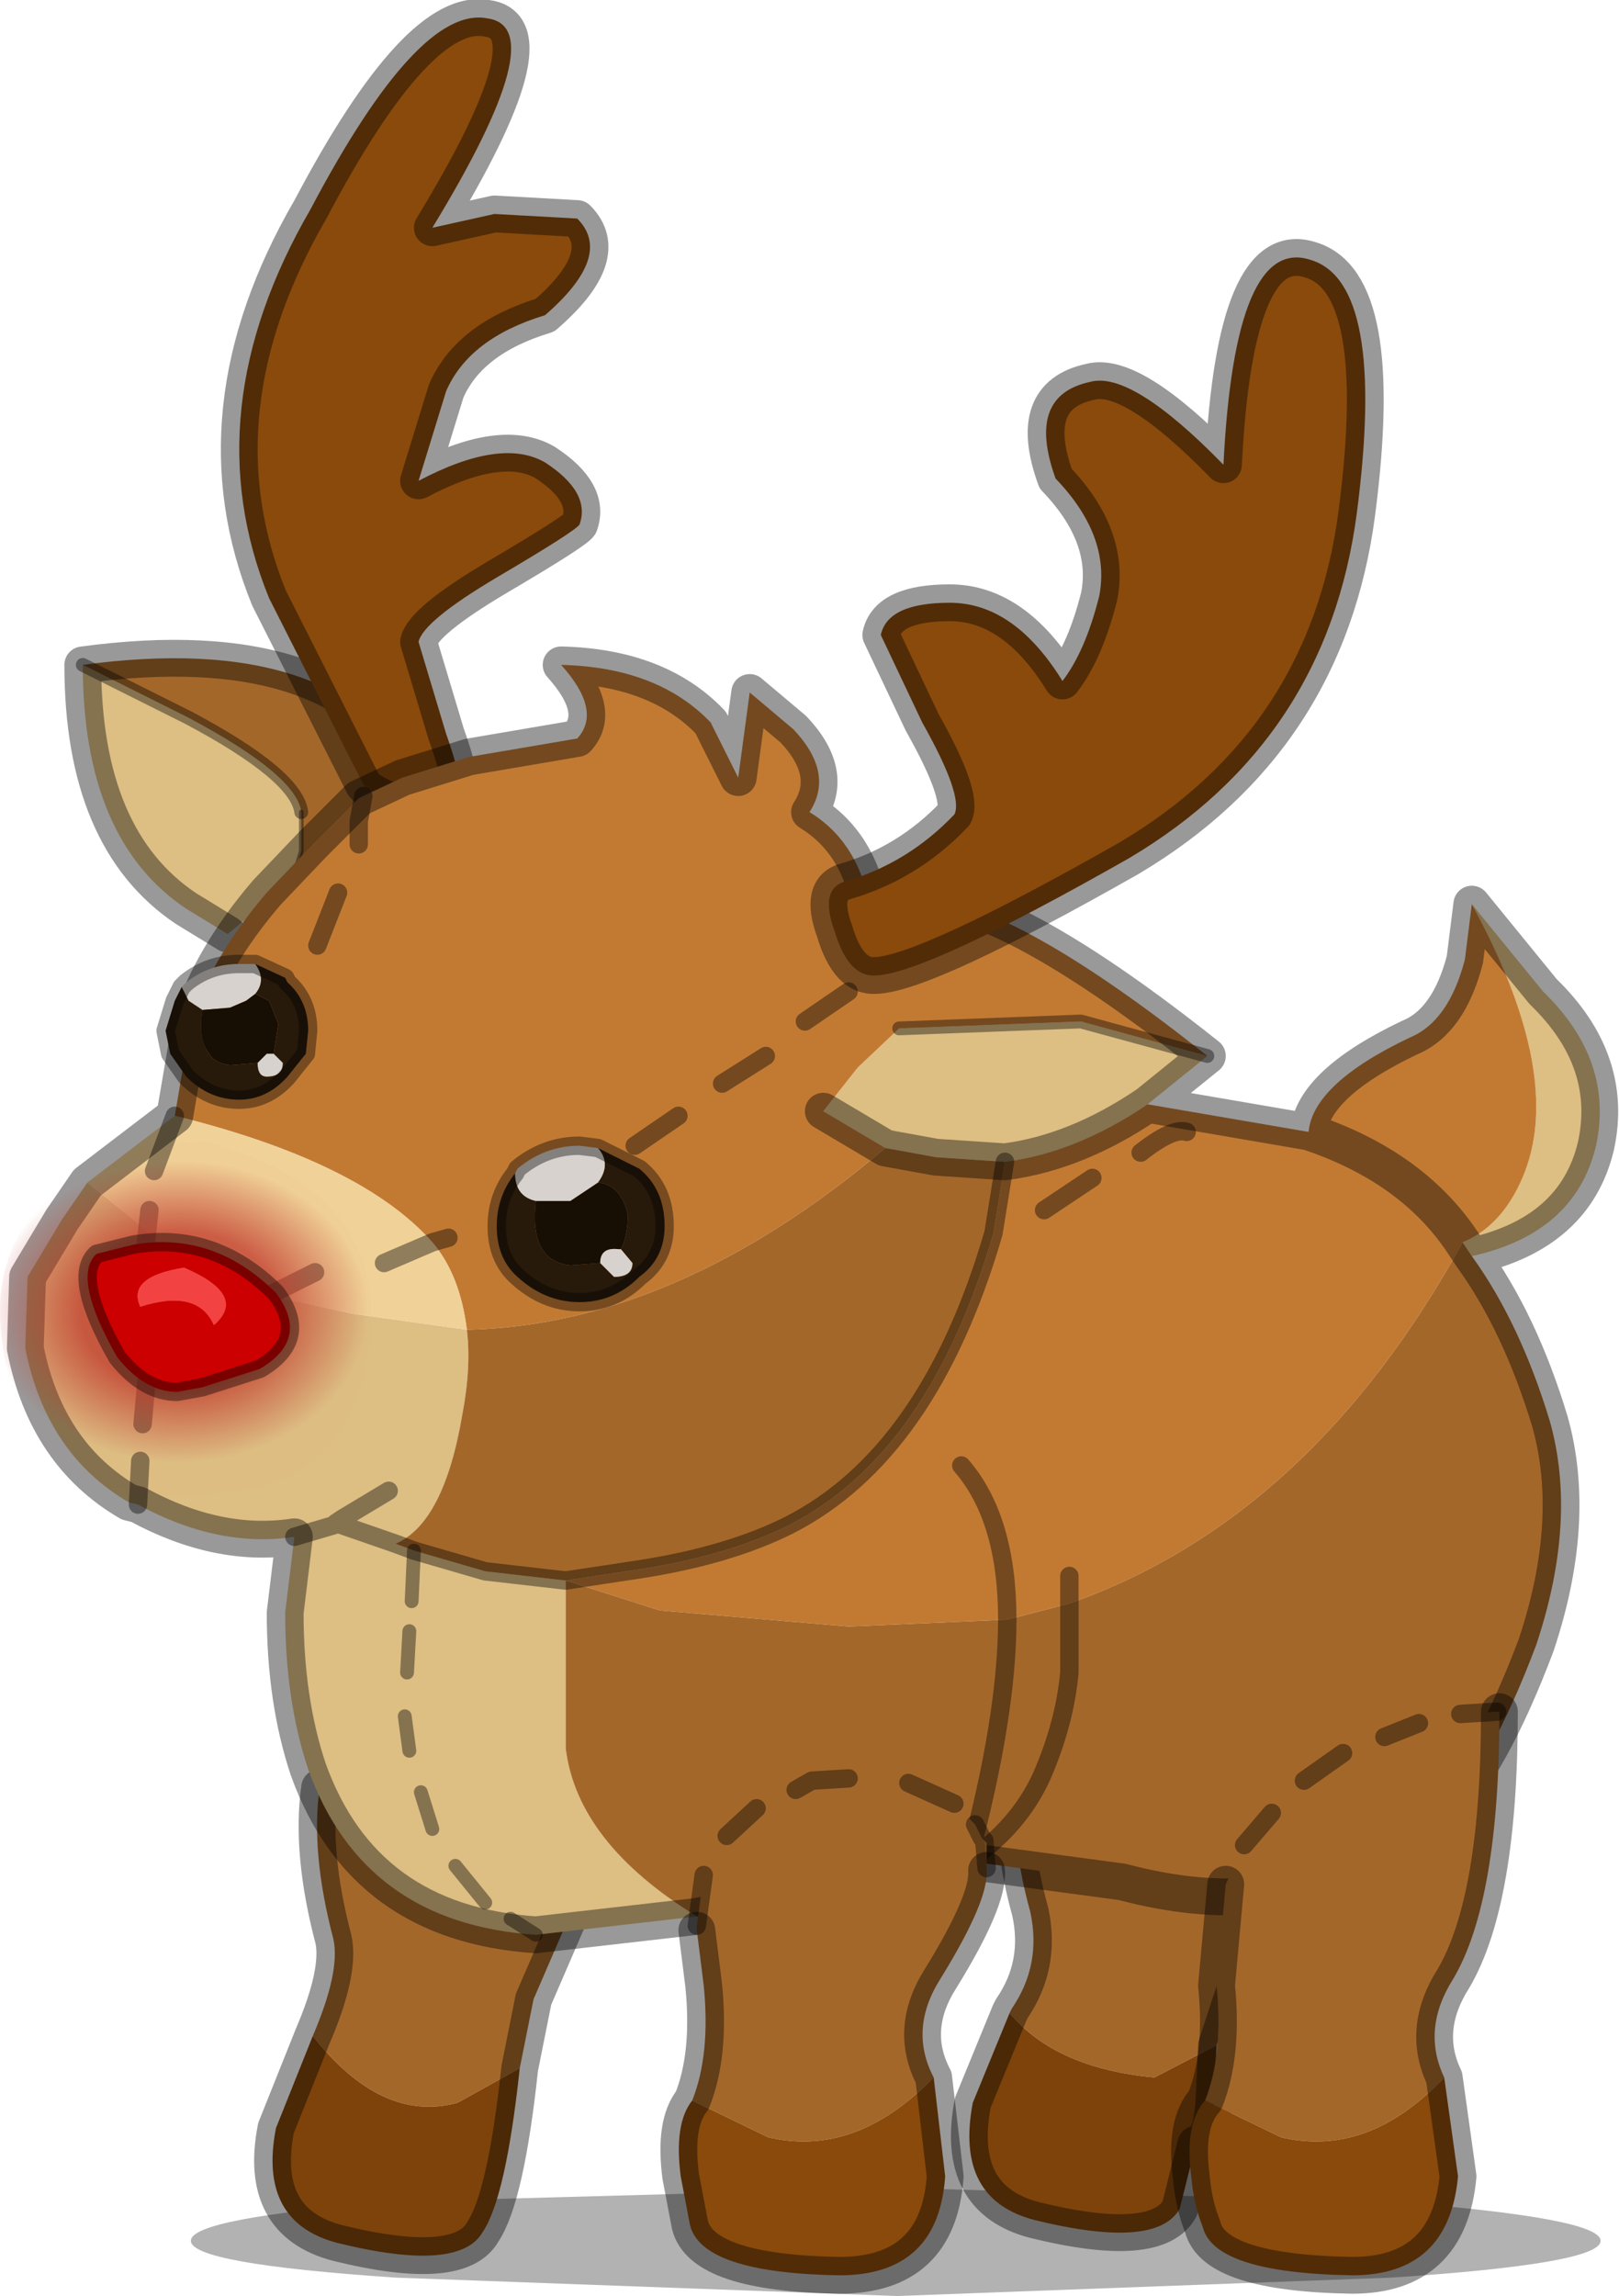 <?xml version="1.0" encoding="UTF-8" standalone="no"?>
<svg xmlns:xlink="http://www.w3.org/1999/xlink" height="49.9px" width="35.2px" xmlns="http://www.w3.org/2000/svg">
  <g transform="matrix(1.0, 0.0, 0.0, 1.0, 18.05, 48.8)">
    <use data-characterId="164" height="49.9" transform="matrix(1.0, 0.0, 0.0, 1.0, -18.05, -48.8)" width="35.2" xlink:href="#decoration190-shape0"/>
  </g>
  <defs>
    <g id="decoration190-shape0" transform="matrix(1.0, 0.0, 0.0, 1.0, 18.05, 48.8)">
      <path d="M16.75 -0.1 Q16.75 0.4 12.2 0.7 L1.45 1.1 -9.45 0.7 Q-13.9 0.4 -13.9 -0.1 -13.9 -0.6 -9.45 -0.95 L1.45 -1.25 12.2 -0.95 Q16.75 -0.6 16.75 -0.1" fill="#000000" fill-opacity="0.302" fill-rule="evenodd" stroke="none"/>
      <path d="M-13.1 -28.5 L-14.0 -29.05 Q-16.25 -30.55 -16.25 -34.35 L-13.95 -33.2 Q-11.6 -31.95 -11.5 -31.15 L-11.5 -30.3 -11.7 -29.65 -13.1 -28.5" fill="#ddbe83" fill-rule="evenodd" stroke="none"/>
      <path d="M-11.7 -29.65 L-11.5 -30.3 -11.5 -31.15 Q-11.6 -31.95 -13.95 -33.2 L-16.25 -34.35 Q-10.7 -35.1 -8.95 -31.95 L-11.7 -29.65" fill="#a4672a" fill-rule="evenodd" stroke="none"/>
      <path d="M-11.5 -31.15 Q-11.6 -31.95 -13.95 -33.2 L-16.25 -34.35" fill="none" stroke="#000000" stroke-linecap="round" stroke-linejoin="round" stroke-opacity="0.4" stroke-width="0.3"/>
      <path d="M-11.7 -29.65 L-11.5 -30.3 -11.5 -31.15" fill="none" stroke="#000000" stroke-linecap="round" stroke-linejoin="round" stroke-opacity="0.4" stroke-width="0.1"/>
      <path d="M-16.25 -34.35 Q-16.25 -30.55 -14.0 -29.05 L-13.1 -28.5 M-16.25 -34.35 Q-10.7 -35.1 -8.95 -31.95" fill="none" stroke="#000000" stroke-linecap="round" stroke-linejoin="round" stroke-opacity="0.4" stroke-width="0.8"/>
      <path d="M4.1 -10.45 L7.9 -9.25 Q8.3 -9.1 8.9 -8.45 L9.5 -7.7 8.4 -4.35 7.05 -3.65 Q4.9 -3.85 3.9 -5.05 L3.95 -5.15 Q4.6 -6.1 4.35 -7.25 3.85 -9.05 4.1 -10.45 M-11.25 -4.55 Q-10.65 -5.95 -10.8 -6.65 -11.3 -8.55 -11.1 -9.95 L-7.25 -8.75 -5.95 -7.7 -5.65 -7.2 -6.45 -5.35 -6.75 -3.85 -8.1 -3.1 Q-9.75 -2.65 -11.25 -4.55" fill="#a4672a" fill-rule="evenodd" stroke="none"/>
      <path d="M3.9 -5.05 Q4.9 -3.85 7.05 -3.65 L8.4 -4.35 8.35 -3.25 Q8.3 -2.2 7.95 -2.2 L7.6 -0.8 Q7.1 0.1 4.45 -0.55 2.7 -1.0 3.1 -3.1 L3.9 -5.05 M-11.25 -4.55 Q-9.75 -2.65 -8.1 -3.1 L-6.75 -3.85 Q-7.05 -1.05 -7.55 -0.3 -8.05 0.6 -10.7 -0.05 -12.45 -0.5 -12.05 -2.55 L-11.25 -4.55" fill="#7d430a" fill-rule="evenodd" stroke="none"/>
      <path d="M4.1 -10.45 Q3.85 -9.05 4.35 -7.25 4.6 -6.1 3.95 -5.15 L3.9 -5.05 3.1 -3.1 Q2.7 -1.0 4.45 -0.55 7.1 0.1 7.6 -0.8 L7.95 -2.2 Q8.3 -2.2 8.35 -3.25 L8.4 -4.35 9.5 -7.7 M-11.1 -9.95 Q-11.3 -8.55 -10.8 -6.65 -10.65 -5.95 -11.25 -4.55 L-12.05 -2.55 Q-12.45 -0.5 -10.7 -0.05 -8.05 0.6 -7.55 -0.3 -7.05 -1.05 -6.75 -3.85 L-6.45 -5.35 -5.65 -7.2" fill="none" stroke="#000000" stroke-linecap="round" stroke-linejoin="round" stroke-opacity="0.4" stroke-width="0.8"/>
      <path d="M-8.35 -40.3 L-8.95 -38.35 Q-7.15 -39.3 -6.2 -38.75 -5.2 -38.1 -5.45 -37.4 -5.55 -37.25 -7.25 -36.25 -8.85 -35.3 -8.95 -34.85 L-8.35 -32.85 Q-7.85 -31.45 -8.15 -31.25 L-9.3 -31.3 Q-10.0 -31.55 -10.15 -31.75 L-12.2 -35.8 Q-13.85 -39.85 -11.3 -44.25 -8.95 -48.7 -7.45 -48.4 -6.0 -48.2 -8.65 -43.85 L-7.3 -44.15 -5.5 -44.05 Q-4.7 -43.25 -6.2 -41.95 -7.85 -41.45 -8.35 -40.3" fill="#894a0b" fill-rule="evenodd" stroke="none"/>
      <path d="M-8.35 -40.3 L-8.95 -38.35 Q-7.15 -39.3 -6.2 -38.75 -5.2 -38.1 -5.45 -37.4 -5.55 -37.25 -7.25 -36.25 -8.85 -35.3 -8.95 -34.85 L-8.35 -32.85 Q-7.85 -31.45 -8.15 -31.25 L-9.3 -31.3 Q-10.0 -31.55 -10.15 -31.75 L-12.2 -35.8 Q-13.85 -39.85 -11.3 -44.25 -8.95 -48.7 -7.45 -48.4 -6.0 -48.2 -8.65 -43.85 L-7.3 -44.15 -5.5 -44.05 Q-4.7 -43.25 -6.2 -41.95 -7.85 -41.45 -8.35 -40.3 Z" fill="none" stroke="#000000" stroke-linecap="round" stroke-linejoin="round" stroke-opacity="0.4" stroke-width="0.8"/>
      <path d="M8.2 -25.85 L6.9 -24.8 Q5.35 -23.75 3.8 -23.55 L2.3 -23.65 1.2 -23.85 -0.15 -24.65 0.6 -25.6 1.5 -26.45 5.45 -26.6 8.2 -25.85 M13.95 -29.15 L15.5 -27.25 Q17.05 -25.75 16.65 -23.9 16.2 -22.0 13.95 -21.5 L13.75 -21.8 Q14.6 -22.15 15.05 -23.2 16.0 -25.4 13.95 -29.15 M-2.9 -7.15 L-6.4 -6.75 Q-10.15 -7.0 -11.35 -10.35 -11.85 -11.85 -11.85 -13.75 L-11.65 -15.4 Q-13.3 -15.15 -15.05 -16.1 L-15.25 -16.15 Q-17.05 -17.2 -17.5 -19.5 L-17.45 -21.05 -16.7 -22.3 -16.15 -23.1 -14.85 -22.05 -14.95 -21.2 -14.85 -22.05 Q-14.65 -21.2 -12.2 -20.65 L-10.4 -20.25 -7.9 -19.9 Q-7.8 -19.1 -8.0 -18.05 -8.4 -15.7 -9.45 -15.25 L-9.05 -15.1 -7.5 -14.65 -5.75 -14.45 -5.75 -10.8 Q-5.5 -8.75 -2.9 -7.15 M-9.2 -12.45 L-9.15 -13.35 -9.2 -12.45 M-9.1 -14.0 L-9.05 -15.1 -9.1 -14.0 M-11.65 -15.4 L-10.8 -15.65 -10.75 -15.7 -9.45 -15.25 -10.75 -15.7 -10.8 -15.65 -11.65 -15.4 M-14.85 -18.95 L-14.95 -17.85 -14.85 -18.95 M-10.75 -15.7 L-10.6 -15.8 -9.6 -16.4 -10.6 -15.8 -10.75 -15.7 M-15.0 -17.05 L-15.05 -16.1 -15.0 -17.05 M-8.65 -9.05 L-8.9 -9.85 -8.65 -9.05 M-9.15 -10.75 L-9.25 -11.5 -9.15 -10.75 M-7.5 -7.45 L-8.15 -8.25 -7.5 -7.45 M-6.95 -7.1 L-6.4 -6.75 -6.95 -7.1" fill="#ddbe83" fill-rule="evenodd" stroke="none"/>
      <path d="M0.9 -28.85 Q1.35 -29.35 2.05 -29.3 4.05 -29.15 8.2 -25.85 L5.45 -26.6 1.5 -26.45 0.6 -25.6 -0.15 -24.65 1.2 -23.85 Q-3.35 -20.0 -7.9 -19.9 -8.05 -21.1 -8.65 -21.8 L-8.3 -21.9 -8.65 -21.8 Q-10.2 -23.55 -14.25 -24.55 L-13.9 -26.6 Q-13.45 -28.0 -12.25 -29.4 L-11.25 -30.45 -10.25 -31.45 -10.15 -31.5 -9.3 -31.9 -7.85 -32.35 -5.5 -32.75 Q-4.95 -33.35 -5.85 -34.35 -3.75 -34.3 -2.6 -33.1 L-2.0 -31.9 -1.75 -33.75 -0.8 -32.95 Q0.1 -32.0 -0.45 -31.15 0.7 -30.45 0.9 -28.85 L0.6 -28.55 0.9 -28.85 M3.8 -23.55 Q5.35 -23.75 6.9 -24.8 L10.4 -24.2 Q10.5 -25.25 12.6 -26.25 13.45 -26.6 13.8 -27.95 L13.95 -29.15 Q16.0 -25.4 15.05 -23.2 14.6 -22.15 13.75 -21.8 10.45 -15.8 5.2 -13.95 L5.2 -14.55 5.2 -13.95 3.85 -13.6 0.4 -13.45 -3.7 -13.8 -5.75 -14.45 -4.1 -14.7 Q-2.2 -15.0 -0.9 -15.65 2.15 -17.2 3.55 -22.0 L3.8 -23.55 M13.75 -21.8 Q12.65 -23.45 10.4 -24.2 12.65 -23.45 13.75 -21.8 M6.75 -23.75 Q7.45 -24.3 7.75 -24.2 7.45 -24.3 6.75 -23.75 M2.85 -16.95 Q3.85 -15.8 3.85 -13.6 3.85 -15.8 2.85 -16.95 M-4.25 -23.9 L-3.3 -24.55 -4.25 -23.9 M-2.35 -25.25 L-1.4 -25.85 -2.35 -25.25 M-10.25 -30.45 L-10.25 -30.95 -10.15 -31.5 -10.25 -30.95 -10.25 -30.45 M-10.7 -29.4 L-11.15 -28.25 -10.7 -29.4 M4.65 -22.5 L5.7 -23.2 4.65 -22.5 M-0.55 -26.6 L0.4 -27.25 -0.55 -26.6" fill="#c27a33" fill-rule="evenodd" stroke="none"/>
      <path d="M1.2 -23.85 L2.3 -23.65 3.8 -23.55 3.55 -22.0 Q2.15 -17.2 -0.9 -15.65 -2.2 -15.0 -4.1 -14.7 L-5.75 -14.45 -3.7 -13.8 0.4 -13.45 3.85 -13.6 Q3.85 -11.5 3.0 -8.35 4.1 -9.1 4.6 -10.2 5.1 -11.35 5.2 -12.45 L5.2 -13.95 5.2 -12.45 Q5.1 -11.35 4.6 -10.2 4.1 -9.1 3.0 -8.35 3.85 -11.5 3.85 -13.6 L5.2 -13.95 Q10.45 -15.8 13.75 -21.8 L13.95 -21.5 Q15.0 -20.05 15.65 -17.9 16.25 -15.75 15.35 -13.05 14.35 -10.4 13.35 -9.45 12.4 -8.6 10.6 -7.9 8.8 -7.25 6.35 -7.9 L3.0 -8.35 -2.9 -7.15 Q-5.5 -8.75 -5.75 -10.8 L-5.75 -14.45 -7.5 -14.65 -9.05 -15.1 -9.45 -15.25 Q-8.4 -15.7 -8.0 -18.05 -7.8 -19.1 -7.9 -19.9 -3.35 -20.0 1.2 -23.85" fill="#a4672a" fill-rule="evenodd" stroke="none"/>
      <path d="M-16.15 -23.1 L-14.25 -24.55 -14.7 -23.35 -14.25 -24.55 Q-10.2 -23.55 -8.65 -21.8 -8.05 -21.1 -7.9 -19.9 L-10.4 -20.25 -12.2 -20.65 Q-14.65 -21.2 -14.85 -22.05 L-14.8 -22.5 -14.85 -22.05 -16.15 -23.1 M-9.7 -21.35 L-8.65 -21.8 -9.7 -21.35 M-11.2 -21.15 L-12.2 -20.65 -11.2 -21.15" fill="#f0d197" fill-rule="evenodd" stroke="none"/>
      <path d="M0.9 -28.85 L0.6 -28.55 M8.2 -25.85 L5.45 -26.6 1.5 -26.45 M-9.05 -15.1 L-9.1 -14.0 M-9.15 -13.35 L-9.2 -12.45 M-6.4 -6.75 L-6.95 -7.1 M-8.15 -8.25 L-7.5 -7.45 M-9.25 -11.5 L-9.15 -10.75 M-8.9 -9.85 L-8.65 -9.05" fill="none" stroke="#000000" stroke-linecap="round" stroke-linejoin="round" stroke-opacity="0.4" stroke-width="0.3"/>
      <path d="M8.2 -25.85 Q4.05 -29.15 2.05 -29.3 1.35 -29.35 0.9 -28.85 0.7 -30.45 -0.45 -31.15 0.1 -32.0 -0.8 -32.95 L-1.75 -33.75 -2.0 -31.9 -2.6 -33.1 Q-3.75 -34.3 -5.85 -34.35 -4.95 -33.35 -5.5 -32.75 L-7.85 -32.35 -9.3 -31.9 -10.15 -31.5 -10.25 -31.45 -11.25 -30.45 -12.25 -29.4 Q-13.45 -28.0 -13.9 -26.6 L-14.25 -24.55 -16.15 -23.1 -16.7 -22.3 -17.45 -21.05 -17.5 -19.5 Q-17.05 -17.2 -15.25 -16.15 L-15.05 -16.1 Q-13.3 -15.15 -11.65 -15.4 L-11.85 -13.75 Q-11.85 -11.85 -11.35 -10.35 -10.15 -7.0 -6.4 -6.75 L-2.9 -7.15 3.0 -8.35 6.35 -7.9 Q8.8 -7.25 10.6 -7.9 12.4 -8.6 13.35 -9.45 14.35 -10.4 15.35 -13.05 16.25 -15.75 15.65 -17.9 15.0 -20.05 13.95 -21.5 L13.75 -21.8 Q12.65 -23.45 10.4 -24.2 10.5 -25.25 12.6 -26.25 13.45 -26.6 13.8 -27.95 L13.95 -29.15 15.5 -27.25 Q17.05 -25.75 16.65 -23.9 16.2 -22.0 13.95 -21.5 M6.9 -24.8 L8.2 -25.85 M-0.15 -24.65 L1.2 -23.85 2.3 -23.65 3.8 -23.55 Q5.35 -23.75 6.9 -24.8 L10.4 -24.2" fill="none" stroke="#000000" stroke-linecap="round" stroke-linejoin="round" stroke-opacity="0.4" stroke-width="0.8"/>
      <path d="M5.2 -13.95 L5.2 -12.45 Q5.1 -11.35 4.6 -10.2 4.1 -9.1 3.0 -8.35 3.85 -11.5 3.85 -13.6 3.85 -15.8 2.85 -16.95 M7.75 -24.2 Q7.45 -24.3 6.75 -23.75 M-5.75 -14.45 L-4.1 -14.7 Q-2.2 -15.0 -0.9 -15.65 2.15 -17.2 3.55 -22.0 L3.8 -23.55 M5.2 -14.55 L5.2 -13.95 M5.7 -23.2 L4.65 -22.5 M-11.15 -28.25 L-10.7 -29.4 M-10.15 -31.5 L-10.25 -30.95 -10.25 -30.45 M-1.4 -25.85 L-2.35 -25.25 M-3.3 -24.55 L-4.25 -23.9 M-8.65 -21.8 L-9.7 -21.35 M-8.65 -21.8 L-8.3 -21.9 M-9.45 -15.25 L-9.05 -15.1 -7.5 -14.65 -5.75 -14.45 M-9.45 -15.25 L-10.75 -15.7 -10.8 -15.65 -11.65 -15.4 M-14.7 -23.35 L-14.25 -24.55 M-14.85 -22.05 L-14.8 -22.5 M-14.95 -21.2 L-14.85 -22.05 M-12.2 -20.65 L-11.2 -21.15 M-15.05 -16.1 L-15.0 -17.05 M-9.6 -16.4 L-10.6 -15.8 -10.75 -15.7 M-14.95 -17.85 L-14.85 -18.95 M0.4 -27.25 L-0.55 -26.6" fill="none" stroke="#000000" stroke-linecap="round" stroke-linejoin="round" stroke-opacity="0.4" stroke-width="0.4"/>
      <path d="M8.6 -7.85 L9.0 -8.7 9.6 -9.4 10.3 -10.1 11.15 -10.7 12.05 -11.05 12.8 -11.35 13.7 -11.55 14.5 -11.6 14.55 -11.6 Q14.55 -7.5 13.55 -5.8 12.85 -4.7 13.35 -3.65 11.7 -1.9 9.8 -2.35 L8.15 -3.15 Q8.55 -4.15 8.4 -5.65 L8.6 -7.85 M-1.6 -9.5 L-0.75 -9.9 -0.3 -10.0 0.4 -10.15 1.7 -10.05 2.7 -9.6 3.15 -9.15 3.3 -8.85 3.35 -8.8 3.4 -8.2 3.4 -8.15 Q3.45 -7.5 2.4 -5.8 1.7 -4.7 2.25 -3.65 0.55 -1.9 -1.35 -2.35 L-3.0 -3.15 Q-2.6 -4.15 -2.75 -5.65 L-2.9 -6.85 -2.9 -6.95 -2.75 -8.05 -2.25 -8.9 -1.6 -9.5" fill="#a4672a" fill-rule="evenodd" stroke="none"/>
      <path d="M3.4 -8.2 L3.35 -8.8 3.4 -8.75 3.4 -8.2" fill="#c27a33" fill-rule="evenodd" stroke="none"/>
      <path d="M8.15 -3.15 L9.8 -2.35 Q11.7 -1.9 13.35 -3.65 L13.65 -1.5 Q13.45 0.65 11.35 0.65 8.35 0.6 8.1 -0.4 7.9 -0.9 7.85 -1.5 7.7 -2.65 8.15 -3.15 M-3.0 -3.15 L-1.35 -2.35 Q0.55 -1.9 2.25 -3.65 L2.5 -1.5 Q2.35 0.65 0.2 0.65 -2.8 0.6 -3.05 -0.45 L-3.25 -1.5 Q-3.4 -2.65 -3.0 -3.15" fill="#894a0b" fill-rule="evenodd" stroke="none"/>
      <path d="M14.5 -11.6 L13.7 -11.55 M12.8 -11.35 L12.05 -11.05 M11.15 -10.7 L10.3 -10.1 M9.6 -9.4 L9.0 -8.7 M-1.6 -9.5 L-2.25 -8.9 M-2.75 -8.05 L-2.9 -6.95 M3.4 -8.2 L3.35 -8.8 3.3 -8.85 3.15 -9.15 M2.7 -9.6 L1.7 -10.05 M0.4 -10.15 L-0.4 -10.1 -0.75 -9.9" fill="none" stroke="#000000" stroke-linecap="round" stroke-linejoin="round" stroke-opacity="0.4" stroke-width="0.4"/>
      <path d="M8.6 -7.85 L8.4 -5.65 Q8.55 -4.15 8.15 -3.15 7.7 -2.65 7.85 -1.5 7.9 -0.9 8.1 -0.4 8.35 0.6 11.35 0.65 13.45 0.65 13.65 -1.5 L13.35 -3.65 Q12.85 -4.7 13.55 -5.8 14.55 -7.5 14.55 -11.6 M-2.9 -6.85 L-2.75 -5.65 Q-2.6 -4.15 -3.0 -3.15 -3.4 -2.65 -3.25 -1.5 L-3.05 -0.45 Q-2.8 0.6 0.2 0.65 2.35 0.65 2.5 -1.5 L2.25 -3.65 Q1.7 -4.7 2.4 -5.8 3.45 -7.5 3.4 -8.15" fill="none" stroke="#000000" stroke-linecap="round" stroke-linejoin="round" stroke-opacity="0.4" stroke-width="0.8"/>
      <path d="M-10.2 -18.7 Q-10.85 -16.5 -13.3 -16.35 -17.25 -15.85 -17.95 -19.3 -18.6 -22.6 -15.1 -23.85 L-13.65 -24.0 Q-9.1 -22.85 -10.2 -18.7" fill="url(#decoration190-gradient0)" fill-rule="evenodd" stroke="none"/>
      <path d="M-12.05 -20.7 Q-11.3 -19.7 -12.4 -19.05 L-13.65 -18.65 -14.2 -18.55 Q-14.9 -18.55 -15.5 -19.3 -16.5 -21.05 -15.95 -21.55 L-15.15 -21.75 Q-13.4 -22.05 -12.05 -20.7 M-13.4 -20.0 Q-12.65 -20.65 -14.05 -21.25 -15.3 -21.05 -15.0 -20.4 -13.75 -20.8 -13.4 -20.0" fill="#cc0000" fill-rule="evenodd" stroke="none"/>
      <path d="M-13.4 -20.0 Q-13.75 -20.8 -15.0 -20.4 -15.3 -21.05 -14.05 -21.25 -12.65 -20.65 -13.4 -20.0" fill="#f34242" fill-rule="evenodd" stroke="none"/>
      <path d="M-12.05 -20.7 Q-13.4 -22.05 -15.15 -21.75 L-15.95 -21.55 Q-16.5 -21.05 -15.5 -19.3 -14.9 -18.55 -14.2 -18.55 L-13.65 -18.65 -12.4 -19.05 Q-11.3 -19.7 -12.05 -20.7 Z" fill="none" stroke="#000000" stroke-linecap="round" stroke-linejoin="round" stroke-opacity="0.4" stroke-width="0.4"/>
      <path d="M-12.5 -27.2 L-12.7 -27.05 -13.05 -26.9 -13.65 -26.85 -13.95 -27.05 -14.1 -27.35 -14.0 -27.45 Q-13.5 -27.85 -12.85 -27.85 L-12.5 -27.85 Q-12.25 -27.5 -12.5 -27.2 M-12.45 -25.7 L-12.25 -25.9 -12.1 -25.9 -11.9 -25.7 Q-11.9 -25.4 -12.25 -25.4 -12.45 -25.4 -12.45 -25.7" fill="#d7d2cd" fill-rule="evenodd" stroke="none"/>
      <path d="M-13.65 -26.85 L-13.05 -26.9 -12.7 -27.05 -12.5 -27.2 -12.2 -27.05 -12.0 -26.55 -12.1 -25.9 -12.25 -25.9 -12.45 -25.7 -13.05 -25.65 Q-13.4 -25.7 -13.5 -25.9 -13.75 -26.2 -13.65 -26.85" fill="#170e04" fill-rule="evenodd" stroke="none"/>
      <path d="M-12.5 -27.2 Q-12.25 -27.5 -12.5 -27.85 L-11.85 -27.55 -11.8 -27.45 Q-11.35 -27.05 -11.35 -26.4 L-11.4 -25.9 -11.8 -25.4 Q-12.25 -24.9 -12.85 -24.9 -13.5 -24.9 -14.0 -25.4 L-14.35 -25.9 -14.45 -26.4 -14.25 -27.05 -14.1 -27.35 -13.95 -27.05 -13.65 -26.85 Q-13.75 -26.2 -13.5 -25.9 -13.4 -25.7 -13.05 -25.65 L-12.45 -25.7 Q-12.45 -25.4 -12.25 -25.4 -11.9 -25.4 -11.9 -25.7 L-12.1 -25.9 -12.0 -26.55 -12.2 -27.05 -12.5 -27.2" fill="#271a0b" fill-rule="evenodd" stroke="none"/>
      <path d="M-12.5 -27.85 L-12.85 -27.85 Q-13.5 -27.85 -14.0 -27.45 L-14.1 -27.35 -14.25 -27.05 -14.45 -26.4 -14.35 -25.9 -14.0 -25.4 Q-13.5 -24.9 -12.85 -24.9 -12.25 -24.9 -11.8 -25.4 L-11.4 -25.9 -11.35 -26.4 Q-11.35 -27.05 -11.8 -27.45 L-11.85 -27.55 -12.5 -27.85 Z" fill="none" stroke="#000000" stroke-linecap="round" stroke-linejoin="round" stroke-opacity="0.388" stroke-width="0.4"/>
      <path d="M-5.05 -23.1 Q-4.75 -23.5 -5.05 -23.85 L-4.15 -23.4 Q-3.6 -22.95 -3.6 -22.15 -3.6 -21.45 -4.15 -21.05 -4.7 -20.5 -5.45 -20.5 -6.2 -20.5 -6.8 -21.05 -7.25 -21.45 -7.25 -22.15 -7.25 -22.8 -6.85 -23.3 -6.85 -22.8 -6.4 -22.7 -6.55 -21.4 -5.65 -21.3 L-5.0 -21.35 -4.7 -21.05 Q-4.3 -21.05 -4.3 -21.35 L-4.55 -21.65 Q-4.4 -21.95 -4.4 -22.4 -4.55 -23.05 -5.05 -23.1" fill="#271a0b" fill-rule="evenodd" stroke="none"/>
      <path d="M-6.4 -22.7 L-5.65 -22.7 -5.05 -23.1 Q-4.55 -23.05 -4.4 -22.4 -4.4 -21.95 -4.55 -21.65 L-4.6 -21.65 Q-5.0 -21.7 -5.0 -21.35 L-5.65 -21.3 Q-6.55 -21.4 -6.4 -22.7" fill="#170e04" fill-rule="evenodd" stroke="none"/>
      <path d="M-5.05 -23.85 Q-4.75 -23.5 -5.05 -23.1 L-5.65 -22.7 -6.4 -22.7 Q-6.85 -22.8 -6.85 -23.3 L-6.8 -23.4 Q-6.2 -23.9 -5.45 -23.9 L-5.05 -23.85 M-4.55 -21.65 L-4.3 -21.35 Q-4.3 -21.05 -4.7 -21.05 L-5.0 -21.35 Q-5.0 -21.7 -4.6 -21.65 L-4.55 -21.65" fill="#d7d2cd" fill-rule="evenodd" stroke="none"/>
      <path d="M-5.05 -23.85 L-5.45 -23.9 Q-6.2 -23.9 -6.8 -23.4 L-6.85 -23.3 Q-7.25 -22.8 -7.25 -22.15 -7.25 -21.45 -6.8 -21.05 -6.2 -20.5 -5.45 -20.5 -4.7 -20.5 -4.15 -21.05 -3.6 -21.45 -3.6 -22.15 -3.6 -22.95 -4.15 -23.4 L-5.05 -23.85 Z" fill="none" stroke="#000000" stroke-linecap="round" stroke-linejoin="round" stroke-opacity="0.388" stroke-width="0.4"/>
      <path d="M2.7 -31.1 Q2.9 -31.5 2.0 -33.1 L1.1 -35.0 Q1.25 -35.7 2.6 -35.7 4.0 -35.7 5.05 -34.0 5.55 -34.65 5.85 -35.85 6.1 -37.15 4.9 -38.4 4.25 -40.2 5.65 -40.5 6.55 -40.75 8.55 -38.7 8.8 -43.7 10.45 -43.15 12.1 -42.65 11.45 -37.65 10.8 -32.7 6.5 -30.15 2.1 -27.65 1.0 -27.6 0.4 -27.55 0.1 -28.55 -0.25 -29.5 0.35 -29.65 1.7 -30.05 2.7 -31.1" fill="#894a0b" fill-rule="evenodd" stroke="none"/>
      <path d="M2.7 -31.1 Q1.7 -30.05 0.35 -29.65 -0.25 -29.5 0.1 -28.55 0.4 -27.55 1.0 -27.6 2.1 -27.65 6.5 -30.15 10.8 -32.7 11.45 -37.65 12.1 -42.65 10.45 -43.15 8.8 -43.7 8.55 -38.7 6.55 -40.75 5.65 -40.5 4.25 -40.2 4.9 -38.4 6.1 -37.15 5.85 -35.85 5.55 -34.65 5.05 -34.0 4.0 -35.7 2.6 -35.7 1.25 -35.7 1.1 -35.0 L2.0 -33.1 Q2.9 -31.5 2.7 -31.1 Z" fill="none" stroke="#000000" stroke-linecap="round" stroke-linejoin="round" stroke-opacity="0.4" stroke-width="0.8"/>
    </g>
    <radialGradient cx="0" cy="0" gradientTransform="matrix(0.005, 3.0E-4, -4.0E-4, 0.004, -14.15, -20.3)" gradientUnits="userSpaceOnUse" id="decoration190-gradient0" r="819.2" spreadMethod="pad">
      <stop offset="0.525" stop-color="#c13b2d" stop-opacity="0.776"/>
      <stop offset="1.0" stop-color="#c13b2d" stop-opacity="0.008"/>
    </radialGradient>
  </defs>
</svg>
